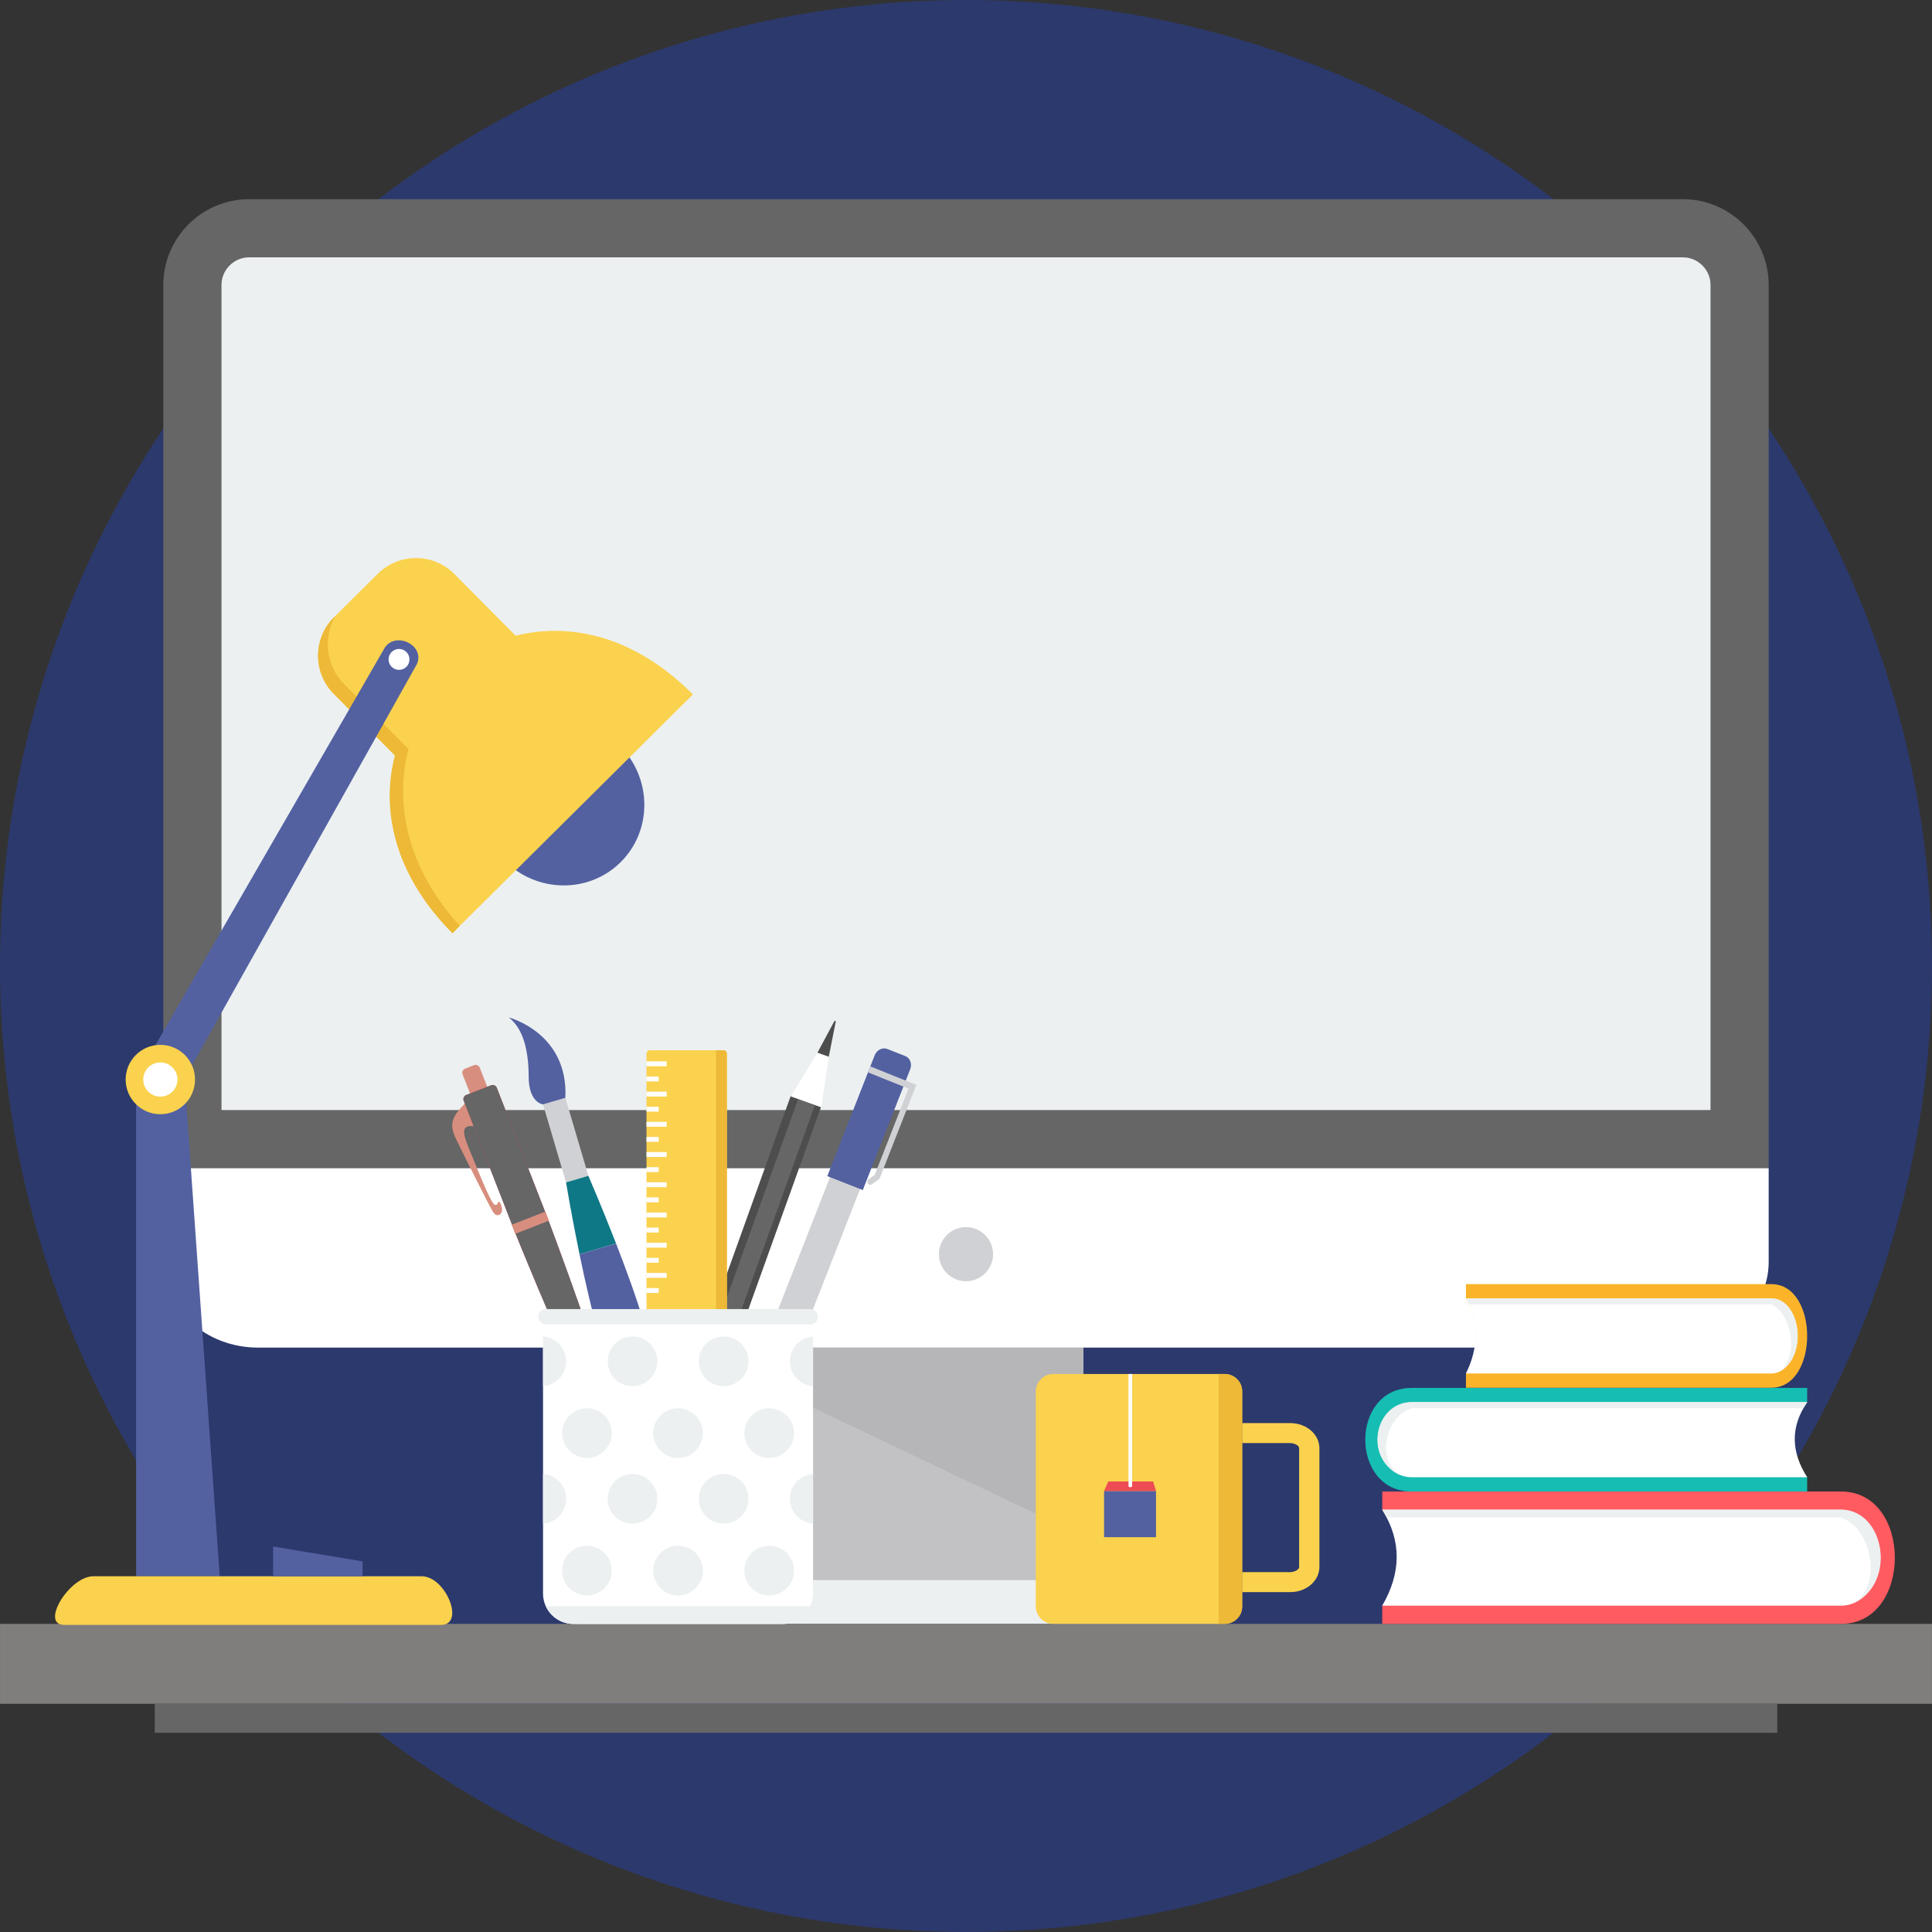 <!DOCTYPE svg PUBLIC "-//W3C//DTD SVG 1.1//EN" "http://www.w3.org/Graphics/SVG/1.1/DTD/svg11.dtd">

<!-- Uploaded to: SVG Repo, www.svgrepo.com, Transformed by: SVG Repo Mixer Tools -->
<svg version="1.1" id="Layer_1" xmlns="http://www.w3.org/2000/svg" xmlns:xlink="http://www.w3.org/1999/xlink" viewBox="0 0 512 512" xml:space="preserve" width="800px" height="800px" fill="#000000">

<rect x="0" y="0" width="512" height="512" fill="#333333" stroke="none"/>

<g id="SVGRepo_bgCarrier" stroke-width="0"/>

<g id="SVGRepo_tracerCarrier" stroke-linecap="round" stroke-linejoin="round"/>

<g id="SVGRepo_iconCarrier"> <circle style="fill:#2C396D;" cx="256" cy="256" r="256"/> <path style="fill:#666666;" d="M65.979,52.788h380.037c12.485,0,22.702,10.217,22.702,22.702v234.107H43.282V75.49 c0-12.485,10.217-22.702,22.702-22.702H65.979z"/> <path style="fill:#ECF0F1;" d="M58.695,294.178h394.609V75.49c0-3.977-3.308-7.289-7.284-7.289H65.984 c-3.977,0-7.284,3.307-7.284,7.289v218.69h-0.005V294.178z"/> <path style="fill:#5361A1;" d="M164.479,228.482c8.456-8.397,8.356-22.203-0.222-30.844c-5.806-5.848-14.004-7.829-21.315-5.898 l-7.122-7.173c-0.85-0.854-2.227-0.877-3.067-0.046l-11.224,11.14c-0.836,0.831-0.826,2.208,0.023,3.067l6.707,6.753 c-2.545,7.584-0.744,16.387,5.38,22.554C142.216,236.675,156.026,236.873,164.479,228.482z"/> <path style="fill:#FAD24D;" d="M136.646,168.465l-16.23-16.35c-5.556-5.598-14.678-5.63-20.276-0.074l-11.63,11.542 c-5.598,5.561-5.63,14.683-0.074,20.281l16.235,16.355c-3.751,14.448-0.148,31.597,15.228,47.084l63.726-63.263 c-15.376-15.487-32.498-19.214-46.977-15.57v-0.006H136.646z"/> <path style="fill:#EDB937;" d="M88.815,163.283l-0.304,0.3c-5.598,5.561-5.63,14.683-0.074,20.281l16.235,16.355 c-3.751,14.448-0.148,31.597,15.228,47.084l1.935-1.921c-14.101-15.575-17.306-32.507-13.569-46.885l-17.044-17.168 c-4.846-4.882-5.64-12.318-2.401-18.041L88.815,163.283z"/> <path style="fill:#C2C2C4;" d="M287.126,412.428l36.096,17.912H152.899l29.121-17.912v-55.305h105.105v55.305H287.126z"/> <path style="fill:#B6B6B8;" d="M287.126,407.159l-105.105-50.035h105.105V407.159z"/> <path style="fill:#ECF0F1;" d="M182.021,418.752h105.105l36.096,8.101v3.487h-85.161h-85.166v-3.487l29.121-8.101H182.021z"/> <path style="fill:#FFFFFF;" d="M468.718,309.596v24.826c0,12.49-11.261,22.702-25.024,22.702H68.307 c-13.764,0-25.024-10.212-25.024-22.702v-24.826H468.718z"/> <g> <rect x="192.714" y="288.088" transform="matrix(0.941 0.338 -0.338 0.941 125.555 -45.718)" style="fill:#4D4D4D;" width="2.849" height="99.614"/> <rect x="198.081" y="290.023" transform="matrix(0.941 0.338 -0.338 0.941 126.524 -47.417)" style="fill:#4D4D4D;" width="2.849" height="99.614"/> </g> <rect x="194.443" y="289.049" transform="matrix(-0.941 -0.338 0.338 -0.941 267.58 724.276)" style="fill:#666666;" width="4.73" height="99.614"/> <path style="fill:#FFFFFF;" d="M220.814,272.014l-3.146,21.412l-8.05-2.886L220.814,272.014z"/> <rect x="175.191" y="385.657" transform="matrix(0.941 0.338 -0.338 0.941 141.358 -37.862)" style="fill:#ECF0F1;" width="8.551" height="3.146"/> <path style="fill:#15BDB2;" d="M175.74,394.24l2.129,0.763c1.631,0.587,3.436-0.267,4.023-1.898l1.062-2.96l-8.05-2.891l-1.062,2.96 c-0.587,1.631,0.267,3.436,1.898,4.023V394.24z"/> <path style="fill:#4D4D4D;" d="M221.165,270.517l0.337,0.12l-1.866,9.409l-3.002-1.076L221.165,270.517z"/> <path style="fill:#5361A1;" d="M101.987,171.615L36.073,285.824v131.898h22.157l-9.326-131.898l61.555-109.779 C112.735,171.042,104.957,167.231,101.987,171.615z"/> <path style="fill:#807D7D;" d="M0.009,451.526h511.982v-21.187H0.009V451.526z"/> <g> <path style="fill:#FAD24D;" d="M111.733,417.726H24.752c-6.42,0-14.179,12.882-7.755,12.882h99.909 C123.326,430.608,118.157,417.726,111.733,417.726z"/> <path style="fill:#FAD24D;" d="M42.493,276.895c-5.076,0-9.191,4.115-9.191,9.191c0,5.076,4.115,9.191,9.191,9.191 s9.191-4.115,9.191-9.191C51.684,281.01,47.569,276.895,42.493,276.895z"/> </g> <path style="fill:#FFFFFF;" d="M42.493,281.551c-2.503,0-4.535,2.032-4.535,4.535c0,2.503,2.032,4.535,4.535,4.535 c2.508,0,4.535-2.028,4.535-4.535C47.028,283.579,45.001,281.551,42.493,281.551z"/> <path style="fill:#5361A1;" d="M96.093,413.787l-23.718-3.944v7.885h23.718V413.787z"/> <g> <path style="fill:#FAD24D;" d="M279.126,364.121h45.44c2.545,0,4.623,2.083,4.623,4.628v56.968c0,2.545-2.078,4.628-4.623,4.628 h-45.439c-2.545,0-4.628-2.083-4.628-4.628v-56.968C274.498,366.204,276.581,364.121,279.126,364.121z"/> <path style="fill:#FAD24D;" d="M329.189,377.136h12.789c4.226,0,7.681,2.993,7.681,6.66v31.468c0,3.663-3.455,6.66-7.681,6.66 h-12.789v-5.298h12.789c0.721,0,2.301-0.471,2.301-1.362v-31.468c0-0.891-1.58-1.362-2.301-1.362h-12.789v-5.293V377.136z"/> </g> <path style="fill:#EDB937;" d="M322.963,430.34v-66.22h1.603c2.545,0,4.628,2.051,4.628,4.549v57.12 c0,2.503-2.083,4.554-4.628,4.554h-1.603V430.34z"/> <path style="fill:#5361A1;" d="M292.586,395.136h13.768v12.235h-13.768V395.136z"/> <path style="fill:#ED4C54;" d="M292.586,395.136h13.768l-0.767-2.536h-11.88L292.586,395.136z"/> <path style="fill:#FFFFFF;" d="M300.031,364.121v29.694c-0.005,0.402-0.956,0.42-0.965,0v-29.694H300.031z"/> <path style="fill:#666666;" d="M41.006,459.212H470.99v-7.681H41.006V459.212z"/> <path style="fill:#D0D1D4;" d="M256,339.54c3.949,0,7.173-3.224,7.173-7.173c0-3.949-3.22-7.173-7.173-7.173 c-3.949,0-7.173,3.22-7.173,7.173C248.827,336.316,252.047,339.54,256,339.54z"/> <path style="fill:#15BDB2;" d="M374.092,367.812H478.92v3.779c-4.96,6.757-4.143,14.272,0,19.902v3.779H374.092 c-16.374,0-16.378-27.454,0-27.454V367.812z"/> <path style="fill:#FFFFFF;" d="M478.921,391.487c-4.231-6.633-4.549-13.265,0-19.902H374.092c-4.928,0-8.969,4.485-8.969,9.949 s4.041,9.949,8.969,9.949H478.92v0.005H478.921z"/> <path style="fill:#ECF0F1;" d="M477.914,373.192c0.304-0.536,0.638-1.067,1.002-1.603H374.088c-10.027,0-12.836,15.344-2.725,19.422 c-6.906-3.589-4.328-15.824,2.919-17.824H477.91L477.914,373.192z"/> <path style="fill:#FF5B61;" d="M487.908,395.265H366.311v4.822c5.76,8.632,4.804,18.235,0,25.431v4.827h121.599 C506.906,430.344,506.906,395.265,487.908,395.265z"/> <path style="fill:#FFFFFF;" d="M366.311,425.518c4.909-8.475,5.28-16.951,0-25.431h121.599c5.718,0,10.411,5.732,10.411,12.715 s-4.693,12.715-10.411,12.715H366.311V425.518z"/> <path style="fill:#ECF0F1;" d="M367.478,402.138c-0.351-0.684-0.739-1.367-1.164-2.046h121.599c11.63,0,14.891,19.607,3.159,24.817 c8.009-4.586,5.02-20.221-3.385-22.771H367.483H367.478z"/> <path style="fill:#FBB429;" d="M469.433,340.311h-80.939v3.774c3.834,6.757,3.201,14.272,0,19.902v3.774h80.939 c12.646,0,12.646-27.454,0-27.454L469.433,340.311L469.433,340.311z"/> <path style="fill:#FFFFFF;" d="M388.494,363.987c3.266-6.633,3.515-13.27,0-19.902h80.939c3.806,0,6.928,4.485,6.928,9.954 c0,5.464-3.122,9.949-6.928,9.949L388.494,363.987L388.494,363.987z"/> <path style="fill:#ECF0F1;" d="M389.27,345.687c-0.236-0.536-0.49-1.067-0.776-1.603h80.939c7.741,0,9.912,15.344,2.102,19.422 c5.335-3.589,3.339-15.824-2.254-17.819h-80.016H389.27z"/> <path style="fill:#FFFFFF;" d="M105.742,171.98c-1.529,0-2.772,1.238-2.772,2.772c0,1.529,1.238,2.767,2.772,2.767 c1.533,0,2.772-1.238,2.772-2.767C108.513,173.218,107.275,171.98,105.742,171.98z"/> <path style="fill:#D0D1D4;" d="M203.863,353.013l7.981,3.132l27.029-68.926l-7.985-3.132l-27.029,68.926H203.863z"/> <path style="fill:#FF5B61;" d="M202.099,369.262l9.746-13.117l-7.981-3.132L202.099,369.262z"/> <path style="fill:#5361A1;" d="M235.17,278.004l4.707,1.847c1.293,0.508,1.898,2.079,1.344,3.487l-12.567,32.04l-9.413-3.691 l12.567-32.045c0.554-1.408,2.065-2.153,3.357-1.644L235.17,278.004z"/> <path style="fill:#666666;" d="M201.521,370.259l0.332,0.13l3.902-6.046l-2.979-1.169l-1.257,7.08v0.005H201.521z"/> <path style="fill:#D0D1D4;" d="M230.653,282.613l11.469,4.596l0.721,0.291l-0.309,0.785l-9.358,23.865l-0.097,0.245l-0.213,0.157 l-1.76,1.271c-0.868,0.568-1.796-0.494-0.831-1.371l1.543-1.118l8.956-22.835l-10.748-4.305l0.624-1.575L230.653,282.613z"/> <path style="fill:#1B1B1A;" d="M162.503,382.033c0.942,2.028,1.719,3.478,1.967,3.381c0.25-0.097-0.162-1.686-0.836-3.82 L162.503,382.033z"/> <g> <path style="fill:#D88E7E;" d="M130.236,290.886c0.236,0.605-0.065,1.288-0.67,1.529l-2.351,0.919 c-0.605,0.236-1.288-0.065-1.524-0.67l-3.095-7.939c-0.236-0.605,0.065-1.288,0.67-1.524l2.351-0.919 c0.605-0.236,1.288,0.065,1.529,0.67l3.095,7.939L130.236,290.886z"/> <path style="fill:#D88E7E;" d="M123.885,291.754c0,0-2.776,2.665-3.492,4.236c-0.716,1.57-0.845,3.067,0.25,5.417 c1.095,2.351,9.113,18.373,10.022,19.791c0.91,1.418,2.004,0.817,2.301-0.009c0.3-0.826-0.286-2.55-0.712-2.739 c-0.425-0.19-0.125,1.113-1.16,0.808c-1.035-0.304-5.178-10.924-6.906-15.126c-1.728-4.203-1.986-6.231,1.889-5.612 L123.885,291.754z"/> </g> <path style="fill:#EC4953;" d="M130.134,287.615l-6.577,2.563c-0.605,0.236-0.905,0.924-0.67,1.529l13.506,34.645 c0,0,10.97,27.302,19.099,44.021l5.417-2.111c-5.335-17.805-15.741-45.333-15.741-45.333l-13.506-34.645 C131.427,287.68,130.744,287.376,130.134,287.615z"/> <path style="fill:#666666;" d="M130.134,287.615l-6.577,2.563c-0.605,0.236-0.905,0.924-0.67,1.529l13.506,34.645 c0,0,10.97,27.302,19.099,44.021l5.417-2.111c-5.335-17.805-15.741-45.333-15.741-45.333l-13.506-34.645 C131.427,287.68,130.744,287.376,130.134,287.615z"/> <path style="fill:#D88E7E;" d="M136.544,326.976l-0.937-2.411l8.933-3.482l0.937,2.406l-8.933,3.482V326.976z"/> <path style="fill:#FFFFFF;" d="M155.486,370.375c3.737,7.686,6.869,13.135,8.06,12.669c1.192-0.466-0.19-6.595-2.642-14.78 L155.486,370.375z"/> <path style="fill:#D0D1D4;" d="M155.925,311.6l-5.916,1.746l-6.101-20.674l5.916-1.746L155.925,311.6z"/> <path style="fill:#5361A1;" d="M143.907,292.673c0,0-3.779-0.36-3.802-7.293c-0.023-6.932-1.39-12.715-5.252-15.736 c0,0,15.796,4.041,14.974,21.283l-5.916,1.746H143.907z"/> <path style="fill:#0E7886;" d="M163.26,329.535c-3.834-9.857-7.34-17.935-7.34-17.935l-5.912,1.746c0,0,1.436,8.683,3.57,19.043 L163.26,329.535z"/> <path style="fill:#5361A1;" d="M153.579,332.395c1.483,7.201,3.303,15.209,5.215,21.676c4.651,15.754,23.5,71.189,27.158,70.196l0,0 c0,0,0.005,0,0.005-0.005h0.005l0,0c3.612-1.15-10.655-57.938-15.307-73.692c-1.907-6.466-4.73-14.179-7.395-21.029L153.579,332.395 z"/> <path style="fill:#FFFFFF;" d="M143.912,349.456h71.558v72.875c0,4.42-3.617,8.032-8.036,8.032h-55.491 c-4.42,0-8.036-3.617-8.036-8.032v-72.875H143.912z"/> <g> <path style="fill:#ECF0F1;" d="M214.75,425.648c-1.271,2.776-4.074,4.716-7.312,4.716h-55.49c-3.238,0-6.041-1.94-7.312-4.716 h70.118H214.75z"/> <path style="fill:#ECF0F1;" d="M143.912,354.19c3.427,0.231,6.138,3.085,6.138,6.572s-2.712,6.342-6.138,6.572V354.19z M215.47,354.19L215.47,354.19v13.145c-3.427-0.231-6.138-3.085-6.138-6.572S212.043,354.422,215.47,354.19z M215.47,390.623 L215.47,390.623v13.145c-3.427-0.231-6.138-3.085-6.138-6.572C209.332,393.709,212.043,390.855,215.47,390.623z M143.912,403.768 L143.912,403.768v-13.145c3.427,0.231,6.138,3.085,6.138,6.572C150.05,400.682,147.339,403.538,143.912,403.768z M179.693,409.639 L179.693,409.639c3.64,0,6.586,2.951,6.586,6.586c0,3.64-2.951,6.586-6.586,6.586c-3.64,0-6.586-2.951-6.586-6.586 C173.107,412.585,176.058,409.639,179.693,409.639z M155.542,409.639L155.542,409.639c3.64,0,6.586,2.951,6.586,6.586 c0,3.64-2.951,6.586-6.586,6.586c-3.64,0-6.586-2.951-6.586-6.586C148.955,412.585,151.906,409.639,155.542,409.639z M203.845,409.639L203.845,409.639c3.64,0,6.586,2.951,6.586,6.586c0,3.64-2.951,6.586-6.586,6.586 c-3.64,0-6.586-2.951-6.586-6.586C197.259,412.585,200.21,409.639,203.845,409.639z M191.771,390.609L191.771,390.609 c3.64,0,6.586,2.951,6.586,6.586c0,3.64-2.951,6.586-6.586,6.586c-3.64,0-6.586-2.951-6.586-6.586 C185.185,393.556,188.137,390.609,191.771,390.609z M167.62,390.609L167.62,390.609c3.64,0,6.586,2.951,6.586,6.586 c0,3.64-2.951,6.586-6.586,6.586c-3.64,0-6.586-2.951-6.586-6.586C161.033,393.556,163.985,390.609,167.62,390.609z M179.693,373.206L179.693,373.206c3.64,0,6.586,2.951,6.586,6.586c0,3.64-2.951,6.586-6.586,6.586 c-3.64,0-6.586-2.947-6.586-6.586C173.107,376.153,176.058,373.206,179.693,373.206z M155.542,373.206L155.542,373.206 c3.64,0,6.586,2.951,6.586,6.586c0,3.64-2.951,6.586-6.586,6.586c-3.64,0-6.586-2.947-6.586-6.586 C148.956,376.153,151.906,373.206,155.542,373.206z M203.845,373.206L203.845,373.206c3.64,0,6.586,2.951,6.586,6.586 c0,3.64-2.951,6.586-6.586,6.586c-3.64,0-6.586-2.947-6.586-6.586C197.259,376.153,200.21,373.206,203.845,373.206z M191.771,354.176L191.771,354.176c3.64,0,6.586,2.947,6.586,6.586s-2.951,6.586-6.586,6.586c-3.64,0-6.586-2.947-6.586-6.586 S188.137,354.176,191.771,354.176z M167.62,354.176L167.62,354.176c3.64,0,6.586,2.947,6.586,6.586s-2.951,6.586-6.586,6.586 c-3.64,0-6.586-2.947-6.586-6.586S163.985,354.176,167.62,354.176z"/> <path style="fill:#ECF0F1;" d="M144.633,346.915h70.113c1.113,0,2.023,0.91,2.023,2.023s-0.91,2.023-2.023,2.023h-70.113 c-1.113,0-2.023-0.91-2.023-2.023S143.519,346.915,144.633,346.915z"/> </g> <path style="fill:#FAD24D;" d="M172.216,278.341h19.528c0.485,0,0.887,0.397,0.887,0.887v67.688h-21.301v-67.688 C171.328,278.739,171.726,278.341,172.216,278.341z"/> <path style="fill:#EDB937;" d="M189.762,278.341h1.981c0.49,0,0.887,0.397,0.887,0.887v67.688h-2.868L189.762,278.341 L189.762,278.341z"/> <path style="fill:#FFFFFF;" d="M171.328,281.265h5.349v1.302h-5.349V281.265z M171.328,341.345L171.328,341.345h3.238v1.302h-3.238 V341.345z M171.328,337.341L171.328,337.341h5.349v1.302h-5.349V337.341z M171.328,333.337L171.328,333.337h3.238v1.302h-3.238 V333.337z M171.328,329.332L171.328,329.332h5.349v1.302h-5.349V329.332z M171.328,325.328L171.328,325.328h3.238v1.302h-3.238 V325.328z M171.328,321.323L171.328,321.323h5.349v1.302h-5.349V321.323z M171.328,317.319L171.328,317.319h3.238v1.302h-3.238 V317.319z M171.328,313.314L171.328,313.314h5.349v1.297h-5.349V313.314z M171.328,309.31L171.328,309.31h3.238v1.302h-3.238V309.31 z M171.328,305.306L171.328,305.306h5.349v1.297h-5.349V305.306z M171.328,301.301L171.328,301.301h3.238v1.302h-3.238V301.301z M171.328,297.296L171.328,297.296h5.349v1.302h-5.349V297.296z M171.328,293.292L171.328,293.292h3.238v1.302h-3.238V293.292z M171.328,289.288L171.328,289.288h5.349v1.302h-5.349V289.288z M171.328,285.283L171.328,285.283h3.238v1.302h-3.238V285.283z"/> </g>

</svg>